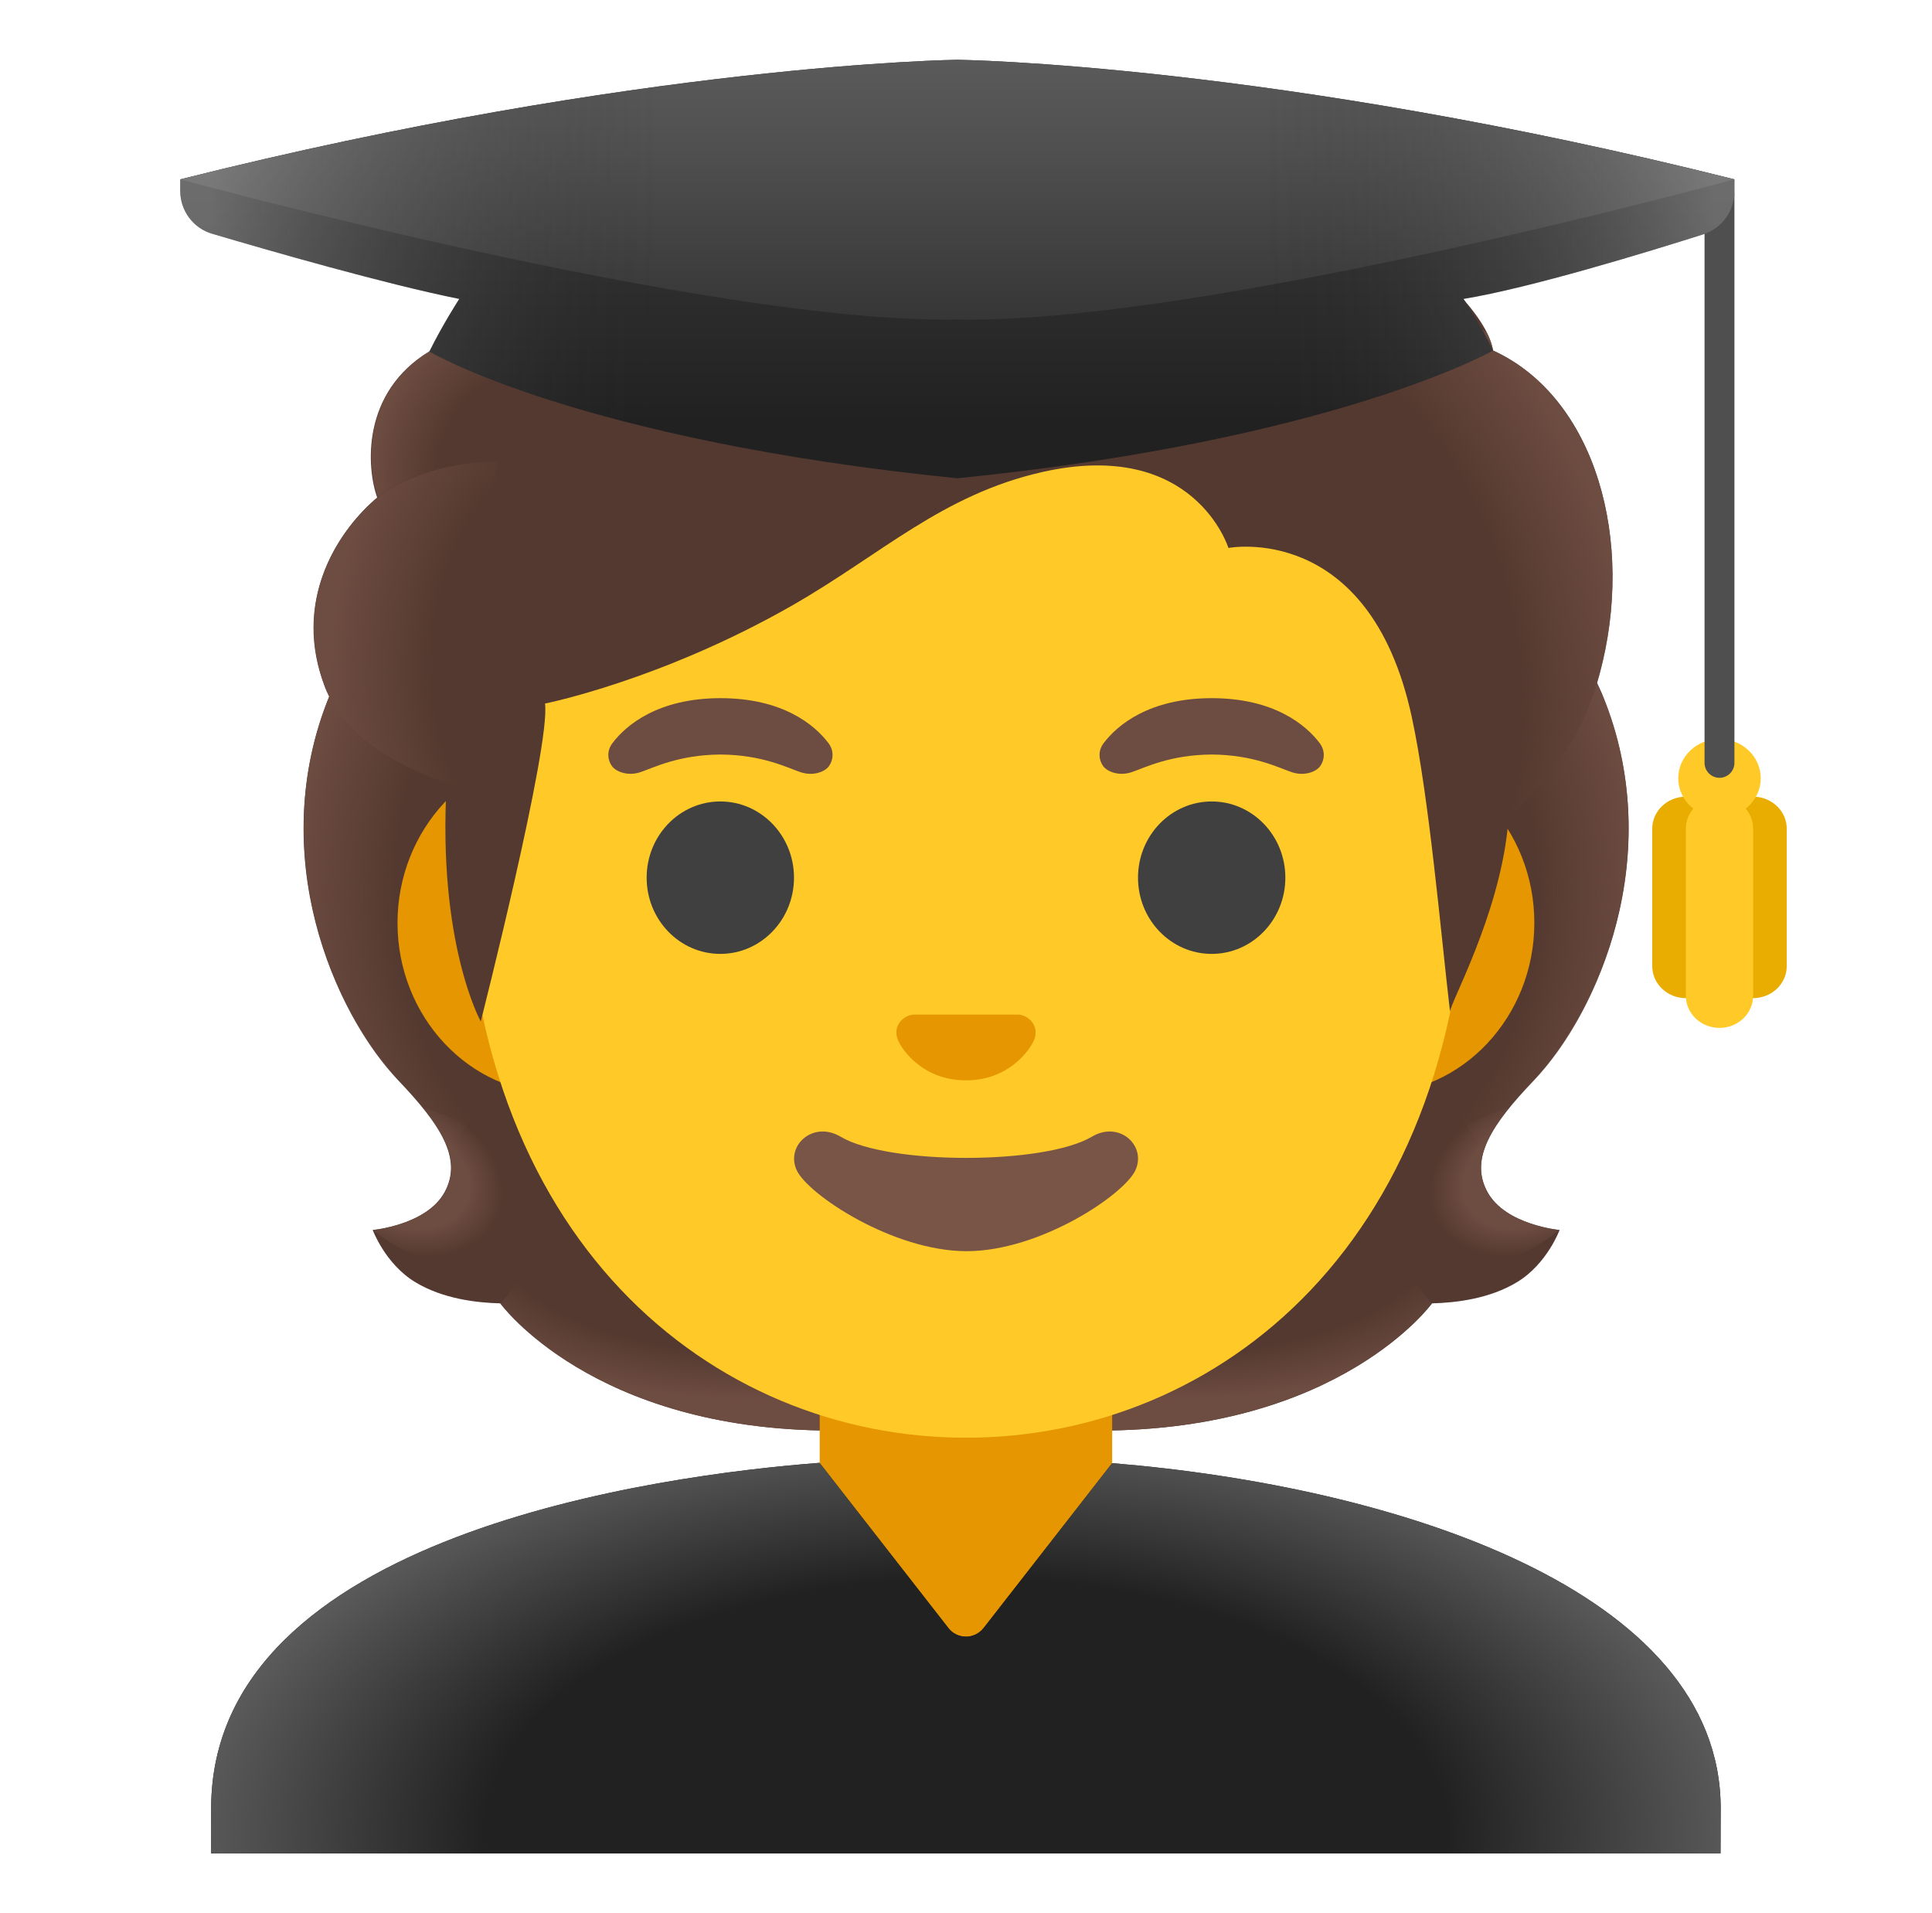 <svg width="101" height="100" viewBox="0 0 101 100" fill="none" xmlns="http://www.w3.org/2000/svg">
<path d="M77.766 62.312C76.789 60.539 78.031 58.734 80.156 56.5C83.523 52.953 87.188 44.727 83.781 36.375C83.805 36.328 83.109 34.922 83.133 34.875L81.734 34.805C81.289 34.742 65.906 34.711 50.508 34.711C35.109 34.711 19.727 34.742 19.281 34.805C19.281 34.805 17.211 36.328 17.227 36.375C13.828 44.727 17.484 52.953 20.852 56.5C22.969 58.734 24.211 60.539 23.242 62.312C22.297 64.039 19.484 64.289 19.484 64.289C19.484 64.289 20.133 66.055 21.695 67.008C23.141 67.891 24.922 68.094 26.148 68.125C26.148 68.125 30.953 74.773 43.516 74.773H57.5C70.062 74.773 74.867 68.125 74.867 68.125C76.094 68.094 77.875 67.891 79.32 67.008C80.883 66.055 81.531 64.289 81.531 64.289C81.531 64.289 78.711 64.031 77.766 62.312Z" fill="#543930"/>
<path d="M50.492 74.766V67.391L72.812 65.625L74.844 68.125C74.844 68.125 70.039 74.773 57.477 74.773L50.492 74.766Z" fill="url(#paint0_radial_18_4)"/>
<path d="M74.797 64.898C71.453 59.82 78.867 57.922 78.867 57.922L78.875 57.93C77.586 59.531 77 60.93 77.758 62.312C78.703 64.039 81.516 64.289 81.516 64.289C81.516 64.289 77.68 67.695 74.797 64.898Z" fill="url(#paint1_radial_18_4)"/>
<path d="M83.797 36.375C87.117 44.461 83.625 52.789 80.352 56.305C79.906 56.789 78 58.656 77.562 60.148C77.562 60.148 70.109 49.75 67.883 43.641C67.438 42.406 67.023 41.141 66.969 39.828C66.93 38.844 67.078 37.672 67.648 36.836C68.344 35.812 83.398 35.508 83.398 35.508C83.398 35.516 83.797 36.375 83.797 36.375Z" fill="url(#paint2_radial_18_4)"/>
<path d="M17.219 36.375C13.898 44.461 17.391 52.789 20.664 56.305C21.117 56.789 23.016 58.656 23.453 60.148C23.453 60.148 30.906 49.75 33.133 43.641C33.586 42.406 33.992 41.141 34.047 39.828C34.086 38.844 33.938 37.672 33.367 36.836C32.672 35.812 31.859 36.086 30.68 36.086C28.43 36.086 18.578 35.508 17.812 35.508C17.82 35.516 17.219 36.375 17.219 36.375Z" fill="url(#paint3_radial_18_4)"/>
<path d="M50.523 74.766V67.391L28.203 65.625L26.172 68.125C26.172 68.125 30.977 74.773 43.539 74.773L50.523 74.766Z" fill="url(#paint4_radial_18_4)"/>
<path d="M26.219 64.898C29.562 59.82 22.148 57.922 22.148 57.922L22.141 57.93C23.43 59.531 24.016 60.93 23.258 62.312C22.312 64.039 19.5 64.289 19.5 64.289C19.5 64.289 23.336 67.695 26.219 64.898Z" fill="url(#paint5_radial_18_4)"/>
<path d="M58.141 87.531V69.727H42.852V87.531H58.141ZM71.852 39.328H29.148C24.547 39.328 20.781 43.336 20.781 48.242C20.781 53.148 24.547 57.156 29.148 57.156H71.844C76.445 57.156 80.211 53.141 80.211 48.242C80.219 43.344 76.453 39.328 71.852 39.328Z" fill="#E59600"/>
<path d="M50.5 8.578C36.906 8.578 24.312 23.117 24.312 44.047C24.312 64.859 37.289 75.148 50.5 75.148C63.711 75.148 76.688 64.859 76.688 44.047C76.688 23.117 64.094 8.578 50.5 8.578Z" fill="#FFCA28"/>
<path d="M43.312 38.844C42.586 37.883 40.914 36.492 37.664 36.492C34.414 36.492 32.734 37.891 32.016 38.844C31.695 39.266 31.773 39.758 32 40.055C32.203 40.328 32.812 40.586 33.484 40.359C34.156 40.133 35.469 39.453 37.664 39.438C39.859 39.453 41.172 40.133 41.844 40.359C42.516 40.586 43.125 40.336 43.328 40.055C43.547 39.766 43.633 39.273 43.312 38.844ZM68.992 38.844C68.266 37.883 66.594 36.492 63.344 36.492C60.094 36.492 58.414 37.891 57.695 38.844C57.375 39.266 57.453 39.758 57.68 40.055C57.883 40.328 58.492 40.586 59.164 40.359C59.836 40.133 61.148 39.453 63.344 39.438C65.539 39.453 66.852 40.133 67.523 40.359C68.195 40.586 68.805 40.336 69.008 40.055C69.227 39.766 69.312 39.273 68.992 38.844Z" fill="#6D4C41"/>
<path d="M37.656 49.859C39.783 49.859 41.508 48.075 41.508 45.875C41.508 43.675 39.783 41.891 37.656 41.891C35.529 41.891 33.805 43.675 33.805 45.875C33.805 48.075 35.529 49.859 37.656 49.859Z" fill="#404040"/>
<path d="M63.344 49.859C65.471 49.859 67.195 48.075 67.195 45.875C67.195 43.675 65.471 41.891 63.344 41.891C61.217 41.891 59.492 43.675 59.492 45.875C59.492 48.075 61.217 49.859 63.344 49.859Z" fill="#404040"/>
<path d="M57.078 59.414C54.594 60.891 46.43 60.891 43.945 59.414C42.516 58.562 41.055 59.867 41.648 61.164C42.234 62.438 46.68 65.398 50.531 65.398C54.383 65.398 58.773 62.438 59.359 61.164C59.945 59.867 58.508 58.562 57.078 59.414Z" fill="#795548"/>
<path d="M53.516 53.094C53.43 53.062 53.352 53.039 53.266 53.031H47.734C47.648 53.039 47.562 53.062 47.484 53.094C46.984 53.297 46.711 53.812 46.945 54.367C47.18 54.922 48.281 56.469 50.5 56.469C52.719 56.469 53.82 54.914 54.055 54.367C54.289 53.82 54.016 53.297 53.516 53.094Z" fill="#E59600"/>
<path d="M78.055 18.32C77.438 14.633 67.234 8.07 63.414 6.859C53.07 3.586 46.344 4.914 42.734 6.883C41.984 7.289 37.133 9.984 33.742 8.055C31.617 6.844 25.516 16.523 22.445 18.375C18.859 20.539 19.172 24.477 19.719 26.008C17.75 27.68 15.273 31.234 16.969 35.852C18.25 39.328 23.352 40.93 23.352 40.93C22.867 49.32 25.133 53.391 25.133 53.391C25.133 53.391 28.797 38.977 28.492 36.773C28.492 36.773 34.555 35.57 41.438 31.633C46.086 28.969 49.266 25.852 54.492 24.672C62.445 22.883 64.219 28.641 64.219 28.641C64.219 28.641 71.578 27.227 73.797 37.445C74.711 41.648 75.305 48.617 75.805 52.891C75.758 52.516 78.336 47.945 78.82 43.258C78.945 42.047 82.211 40.445 83.617 35.242C85.492 28.305 83.43 20.789 78.055 18.32Z" fill="#543930"/>
<path d="M83.625 35.234C82.453 39.555 80.008 41.391 79.133 42.586C77.93 35.266 78.117 28.312 69.203 20.078C69.203 20.078 70.992 19.695 71.867 18.102C72.547 16.859 72.289 15.312 72.289 15.312C72.586 15.328 72.891 15.359 73.203 15.398C74.734 15.68 76.297 16.43 77.727 17.391C77.898 17.719 78.008 18.031 78.055 18.32C83.43 20.781 85.5 28.297 83.625 35.234Z" fill="url(#paint6_radial_18_4)"/>
<path d="M19.539 26.164C17.688 27.805 15.195 31.469 17.031 36.016C18.414 39.445 23.352 40.93 23.352 40.93C23.352 40.945 24.336 41.242 24.844 41.242L26 24.133C23.633 24.133 21.359 24.844 19.891 25.867C19.914 25.891 19.531 26.141 19.539 26.164Z" fill="url(#paint7_radial_18_4)"/>
<path d="M26.039 24.141V24.102C23.672 24.102 21.406 24.812 19.93 25.828C19.93 25.852 19.812 25.938 19.719 26.008V26C19.727 25.992 19.742 25.984 19.75 25.977C19.203 24.445 18.883 20.508 22.477 18.344C22.82 18.133 23.203 17.828 23.617 17.445C24.57 17.055 25.586 16.828 26.523 16.734C26.797 16.711 27.297 16.672 27.445 16.672L31.203 17.133L26.039 24.141Z" fill="url(#paint8_radial_18_4)"/>
<path d="M91.648 41.641C90.68 41.641 89.891 42.391 89.891 43.312V50.5C89.891 51.422 90.68 52.172 91.648 52.172C92.617 52.172 93.406 51.422 93.406 50.5V43.312C93.406 42.391 92.617 41.641 91.648 41.641ZM88.133 41.641C87.164 41.641 86.375 42.391 86.375 43.312V50.5C86.375 51.422 87.164 52.172 88.133 52.172C89.102 52.172 89.891 51.422 89.891 50.5V43.312C89.891 42.391 89.102 41.641 88.133 41.641Z" fill="#E8AD00"/>
<path d="M89.891 41.641C88.922 41.641 88.133 42.391 88.133 43.312V52.055C88.133 52.977 88.922 53.727 89.891 53.727C90.859 53.727 91.648 52.977 91.648 52.055V43.312C91.648 42.391 90.859 41.641 89.891 41.641Z" fill="#FFCA28"/>
<path d="M89.891 42.734C91.082 42.734 92.047 41.815 92.047 40.68C92.047 39.545 91.082 38.625 89.891 38.625C88.7 38.625 87.734 39.545 87.734 40.68C87.734 41.815 88.7 42.734 89.891 42.734Z" fill="#FFCA28"/>
<path d="M89.891 40.656C89.461 40.656 89.109 40.305 89.109 39.875V10.188C89.109 9.758 89.461 9.406 89.891 9.406C90.32 9.406 90.672 9.758 90.672 10.188V39.875C90.672 40.305 90.32 40.656 89.891 40.656Z" fill="#504F4F"/>
<path d="M90.672 9.375C66.586 3.32 50.047 3.125 50.047 3.125C50.047 3.125 33.508 3.32 9.422 9.375V9.977C9.422 11.016 10.102 11.93 11.094 12.219C14 13.078 20.055 14.828 24.008 15.625C24.008 15.625 23.141 16.961 22.445 18.375C22.445 18.375 30.219 23 50.047 25C69.875 23 78.055 18.32 78.055 18.32C77.367 16.906 76.508 15.625 76.508 15.625C80.023 15.047 86.133 13.172 89.039 12.25C90.016 11.938 90.672 11.039 90.672 10.016V9.375Z" fill="url(#paint9_linear_18_4)"/>
<path d="M50.047 3.125C50.047 3.125 33.508 3.32 9.422 9.375C9.422 9.375 37.086 16.93 50.047 16.703C63.008 16.93 90.672 9.375 90.672 9.375C66.578 3.32 50.047 3.125 50.047 3.125Z" fill="url(#paint10_linear_18_4)"/>
<path opacity="0.4" d="M90.672 9.375C66.586 3.32 50.047 3.125 50.047 3.125C50.047 3.125 33.508 3.32 9.422 9.375V9.977C9.422 11.016 10.102 11.93 11.094 12.219C14 13.078 20.055 14.828 24.008 15.625C24.008 15.625 23.141 16.961 22.445 18.375C22.445 18.375 30.219 23 50.047 25C69.875 23 78.055 18.32 78.055 18.32C77.367 16.906 76.508 15.625 76.508 15.625C80.023 15.047 86.133 13.172 89.039 12.25C90.016 11.938 90.672 11.039 90.672 10.016V9.375Z" fill="url(#paint11_linear_18_4)"/>
<path d="M89.953 94.523C89.953 83.109 72.961 77.695 58.141 76.477L51.422 85.094C51.203 85.375 50.859 85.547 50.5 85.547C50.141 85.547 49.797 85.383 49.578 85.094L42.844 76.461C34.602 77.094 11.039 80.172 11.039 94.523V96.875H89.945L89.953 94.523Z" fill="#212121"/>
<path d="M89.953 94.523C89.953 83.109 72.961 77.695 58.141 76.477L51.422 85.094C51.203 85.375 50.859 85.547 50.5 85.547C50.141 85.547 49.797 85.383 49.578 85.094L42.844 76.461C34.602 77.094 11.039 80.172 11.039 94.523V96.875H89.945L89.953 94.523Z" fill="url(#paint12_radial_18_4)"/>
<defs>
<radialGradient id="paint0_radial_18_4" cx="0" cy="0" r="1" gradientUnits="userSpaceOnUse" gradientTransform="translate(61.893 64.108) scale(18.296 8.987)">
<stop offset="0.728" stop-color="#6D4C41" stop-opacity="0"/>
<stop offset="1" stop-color="#6D4C41"/>
</radialGradient>
<radialGradient id="paint1_radial_18_4" cx="0" cy="0" r="1" gradientUnits="userSpaceOnUse" gradientTransform="translate(79.915 61.386) rotate(154.924) scale(5.407 4.011)">
<stop offset="0.663" stop-color="#6D4C41"/>
<stop offset="1" stop-color="#6D4C41" stop-opacity="0"/>
</radialGradient>
<radialGradient id="paint2_radial_18_4" cx="0" cy="0" r="1" gradientUnits="userSpaceOnUse" gradientTransform="translate(65.903 46.093) rotate(-94.278) scale(23.749 19.793)">
<stop offset="0.725" stop-color="#6D4C41" stop-opacity="0"/>
<stop offset="1" stop-color="#6D4C41"/>
</radialGradient>
<radialGradient id="paint3_radial_18_4" cx="0" cy="0" r="1" gradientUnits="userSpaceOnUse" gradientTransform="translate(35.116 46.093) rotate(-85.722) scale(23.749 19.793)">
<stop offset="0.725" stop-color="#6D4C41" stop-opacity="0"/>
<stop offset="1" stop-color="#6D4C41"/>
</radialGradient>
<radialGradient id="paint4_radial_18_4" cx="0" cy="0" r="1" gradientUnits="userSpaceOnUse" gradientTransform="translate(39.124 64.108) rotate(180) scale(18.296 8.987)">
<stop offset="0.728" stop-color="#6D4C41" stop-opacity="0"/>
<stop offset="1" stop-color="#6D4C41"/>
</radialGradient>
<radialGradient id="paint5_radial_18_4" cx="0" cy="0" r="1" gradientUnits="userSpaceOnUse" gradientTransform="translate(21.104 61.387) rotate(25.076) scale(5.407 4.011)">
<stop offset="0.663" stop-color="#6D4C41"/>
<stop offset="1" stop-color="#6D4C41" stop-opacity="0"/>
</radialGradient>
<radialGradient id="paint6_radial_18_4" cx="0" cy="0" r="1" gradientUnits="userSpaceOnUse" gradientTransform="translate(65.243 33.954) rotate(72.085) scale(26.465 19.637)">
<stop offset="0.699" stop-color="#6D4C41" stop-opacity="0"/>
<stop offset="1" stop-color="#6D4C41"/>
</radialGradient>
<radialGradient id="paint7_radial_18_4" cx="0" cy="0" r="1" gradientUnits="userSpaceOnUse" gradientTransform="translate(30.606 33.828) rotate(7.834) scale(13.193 18.538)">
<stop offset="0.598" stop-color="#6D4C41" stop-opacity="0"/>
<stop offset="1" stop-color="#6D4C41"/>
</radialGradient>
<radialGradient id="paint8_radial_18_4" cx="0" cy="0" r="1" gradientUnits="userSpaceOnUse" gradientTransform="translate(29.473 25.175) rotate(-164.942) scale(10.111 9.462)">
<stop offset="0.66" stop-color="#6D4C41" stop-opacity="0"/>
<stop offset="1" stop-color="#6D4C41"/>
</radialGradient>
<linearGradient id="paint9_linear_18_4" x1="50.044" y1="-0.26" x2="50.044" y2="22.115" gradientUnits="userSpaceOnUse">
<stop offset="0.003" stop-color="#424242"/>
<stop offset="0.472" stop-color="#353535"/>
<stop offset="1" stop-color="#212121"/>
</linearGradient>
<linearGradient id="paint10_linear_18_4" x1="50.044" y1="-0.13" x2="50.044" y2="24.088" gradientUnits="userSpaceOnUse">
<stop offset="0.003" stop-color="#616161"/>
<stop offset="0.324" stop-color="#505050"/>
<stop offset="0.955" stop-color="#242424"/>
<stop offset="1" stop-color="#212121"/>
</linearGradient>
<linearGradient id="paint11_linear_18_4" x1="10.898" y1="14.062" x2="89.669" y2="14.062" gradientUnits="userSpaceOnUse">
<stop offset="0.001" stop-color="#BFBEBE"/>
<stop offset="0.3" stop-color="#212121" stop-opacity="0"/>
<stop offset="0.7" stop-color="#212121" stop-opacity="0"/>
<stop offset="1" stop-color="#BFBEBE"/>
</linearGradient>
<radialGradient id="paint12_radial_18_4" cx="0" cy="0" r="1" gradientUnits="userSpaceOnUse" gradientTransform="translate(50.5 95.784) scale(42.318 22.204)">
<stop offset="0.598" stop-color="#212121"/>
<stop offset="1" stop-color="#616161"/>
</radialGradient>
</defs>
</svg>
